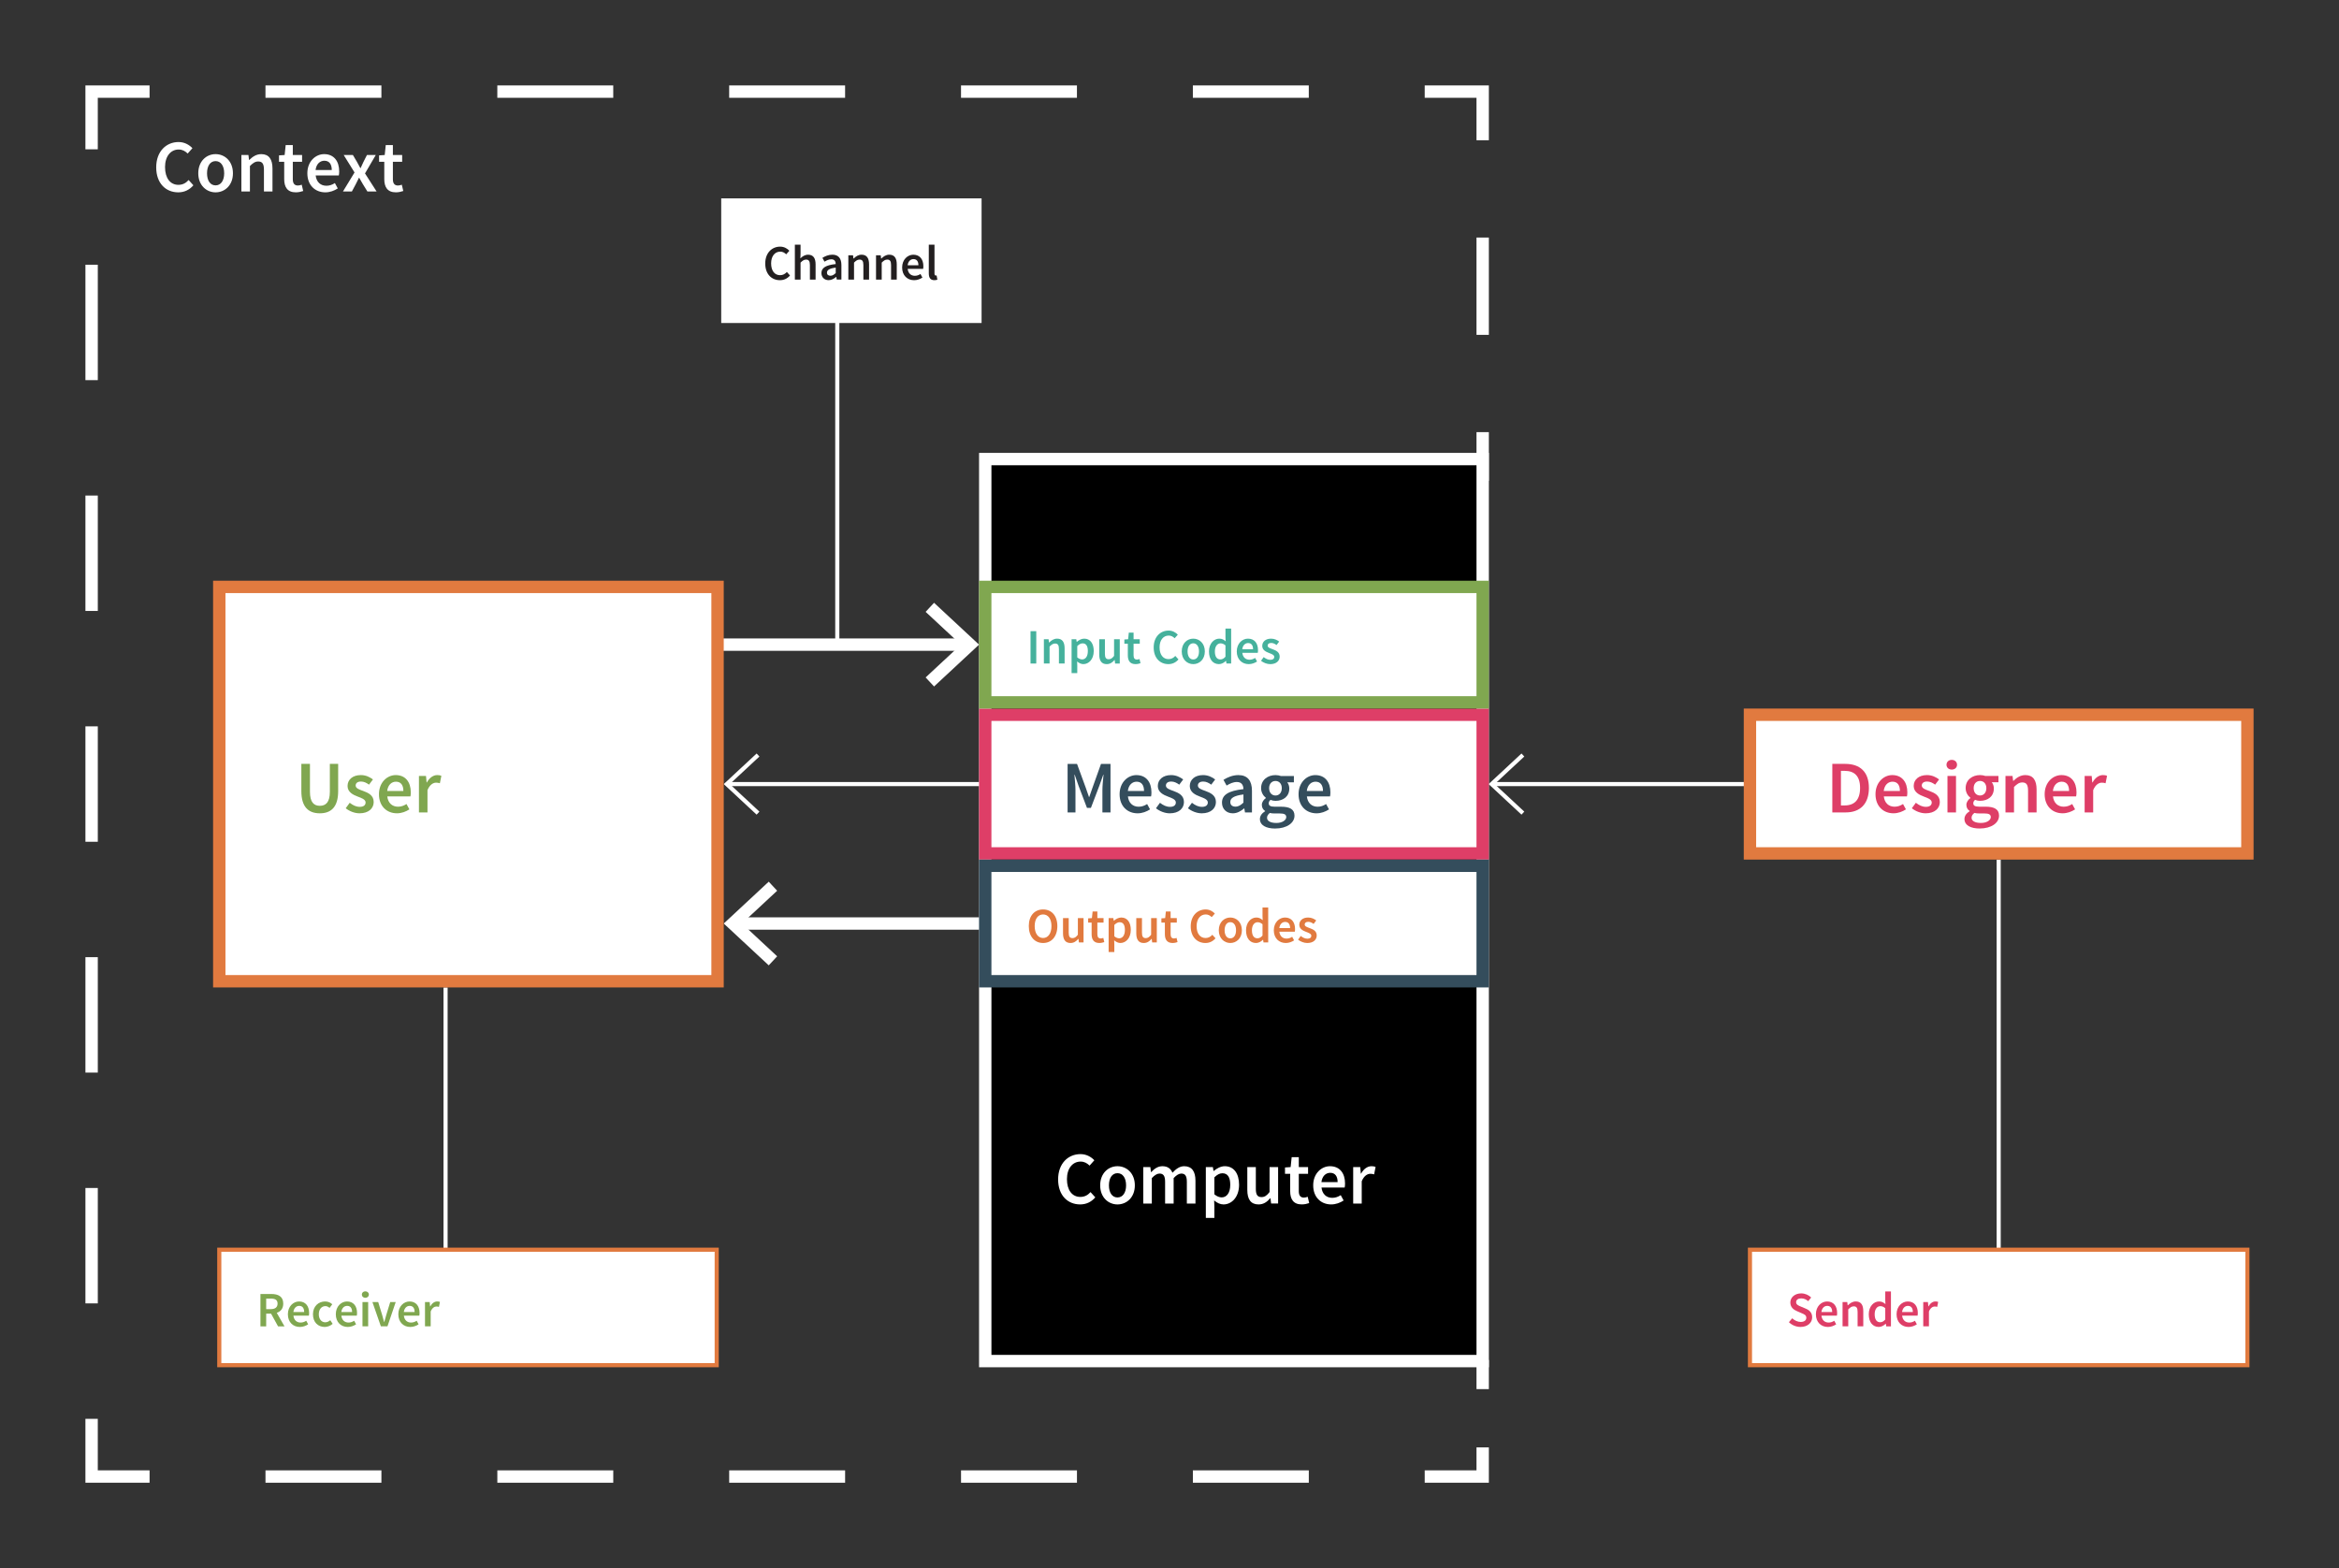 <?xml version="1.0" encoding="utf-8"?>
<!-- Generator: Adobe Illustrator 19.0.0, SVG Export Plug-In . SVG Version: 6.00 Build 0)  -->
<svg version="1.1" id="Layer_1" xmlns="http://www.w3.org/2000/svg" xmlns:xlink="http://www.w3.org/1999/xlink" x="0px" y="0px"
	 viewBox="0 0 255.36 171.21" enable-background="new 0 0 255.36 171.21" xml:space="preserve">
<rect x="0" y="0" width="255.36" height="171.21" fill="#333333" stroke="none"/>
<g id="XMLID_80_">
	
		<line id="XMLID_127_" fill="none" stroke="#FFFFFF" stroke-width="1.35" stroke-dasharray="10.622,10.622" x1="161.871" y1="36.558" x2="161.871" y2="20.625"/>
	
		<line id="XMLID_126_" fill="none" stroke="#FFFFFF" stroke-width="1.35" stroke-dasharray="12.656,12.656" x1="142.887" y1="10.002" x2="22.657" y2="10.002"/>
	
		<line id="XMLID_125_" fill="none" stroke="#FFFFFF" stroke-width="1.35" stroke-dasharray="12.6,12.6" x1="10.002" y1="28.903" x2="10.002" y2="148.607"/>
	
		<line id="XMLID_124_" fill="none" stroke="#FFFFFF" stroke-width="1.35" stroke-dasharray="12.656,12.656" x1="28.985" y1="161.208" x2="149.215" y2="161.208"/>
	<path id="XMLID_117_" fill="none" stroke="#FFFFFF" stroke-width="1.35" d="M161.871,151.663v-3.182 M155.543,161.207h6.328v-3.181
		 M10.001,154.907v6.3h6.328 M16.329,10.002h-6.328v6.3 M161.871,15.313v-5.311h-6.328 M161.871,52.491V47.18"/>
	<line id="XMLID_116_" fill="none" stroke="#FFFFFF" stroke-width="1.35" x1="107.485" y1="100.829" x2="80.005" y2="100.829"/>
	<polyline id="XMLID_115_" fill="none" stroke="#FFFFFF" stroke-width="1.35" points="84.386,96.755 80.005,100.829 84.386,104.902 
			"/>
	<line id="XMLID_114_" fill="none" stroke="#FFFFFF" stroke-width="0.45" x1="190.99" y1="85.605" x2="162.849" y2="85.605"/>
	<polyline id="XMLID_113_" fill="none" stroke="#FFFFFF" stroke-width="0.45" points="166.262,82.431 162.849,85.605 
		166.262,88.778 	"/>
	<line id="XMLID_112_" fill="none" stroke="#FFFFFF" stroke-width="0.45" x1="218.205" y1="136.669" x2="218.205" y2="93.851"/>
	<line id="XMLID_111_" fill="none" stroke="#FFFFFF" stroke-width="0.45" x1="48.645" y1="136.669" x2="48.645" y2="107.808"/>
	<line id="XMLID_110_" fill="none" stroke="#FFFFFF" stroke-width="0.45" x1="91.411" y1="70.381" x2="91.411" y2="34.541"/>
	<line id="XMLID_109_" fill="none" stroke="#FFFFFF" stroke-width="0.45" x1="107.485" y1="85.605" x2="79.344" y2="85.605"/>
	<polyline id="XMLID_108_" fill="none" stroke="#FFFFFF" stroke-width="0.45" points="82.757,82.431 79.344,85.605 82.757,88.778 	
		"/>
	<line id="XMLID_107_" fill="none" stroke="#FFFFFF" stroke-width="1.35" x1="78.416" y1="70.381" x2="105.896" y2="70.381"/>
	<polyline id="XMLID_106_" fill="none" stroke="#FFFFFF" stroke-width="1.35" points="101.515,74.455 105.896,70.381 
		101.515,66.308 	"/>
	
		<rect id="XMLID_104_" x="191.051" y="78.035" fill="#FFFFFF" stroke="#E17A3F" stroke-width="1.35" width="54.308" height="15.14"/>
	<rect id="XMLID_103_" x="23.939" y="64.078" fill="#FFFFFF" width="54.4" height="43.054"/>
	<g id="XMLID_344_">
		<path id="XMLID_345_" fill="#80A750" d="M32.899,83.4h0.94v3.046c0,1.15,0.438,1.531,1.078,1.531c0.648,0,1.094-0.381,1.094-1.531
			V83.4h0.908v2.974c0,1.742-0.778,2.422-2.001,2.422c-1.231,0-2.018-0.681-2.018-2.422V83.4z"/>
		<path id="XMLID_347_" fill="#80A750" d="M38.18,87.646c0.356,0.275,0.697,0.445,1.102,0.445c0.43,0,0.632-0.202,0.632-0.478
			c0-0.332-0.429-0.478-0.851-0.64c-0.527-0.195-1.118-0.495-1.118-1.159c0-0.697,0.559-1.191,1.45-1.191
			c0.551,0,0.997,0.227,1.321,0.478l-0.429,0.567c-0.275-0.203-0.559-0.34-0.875-0.34c-0.397,0-0.583,0.187-0.583,0.438
			c0,0.308,0.397,0.438,0.826,0.591c0.543,0.203,1.143,0.462,1.143,1.208c0,0.681-0.543,1.231-1.547,1.231
			c-0.543,0-1.118-0.235-1.507-0.551L38.18,87.646z"/>
		<path id="XMLID_349_" fill="#80A750" d="M43.203,84.623c1.077,0,1.645,0.778,1.645,1.888c0,0.178-0.016,0.34-0.041,0.438H42.28
			c0.081,0.721,0.535,1.126,1.175,1.126c0.34,0,0.632-0.105,0.924-0.292l0.316,0.583c-0.381,0.251-0.859,0.429-1.361,0.429
			c-1.102,0-1.961-0.77-1.961-2.082C41.372,85.418,42.271,84.623,43.203,84.623z M44.038,86.357c0-0.632-0.268-1.013-0.811-1.013
			c-0.47,0-0.875,0.349-0.956,1.013H44.038z"/>
		<path id="XMLID_352_" fill="#80A750" d="M45.738,84.72h0.77l0.065,0.705h0.032c0.284-0.519,0.705-0.802,1.126-0.802
			c0.203,0,0.333,0.024,0.454,0.081l-0.162,0.811c-0.138-0.041-0.243-0.065-0.413-0.065c-0.316,0-0.697,0.219-0.94,0.818v2.431
			h-0.932V84.72z"/>
	</g>
	<rect id="XMLID_101_" x="23.939" y="64.078" fill="none" stroke="#E17A3F" stroke-width="1.35" width="54.4" height="43.054"/>
	<g id="XMLID_327_">
		<path id="XMLID_328_" fill="#FFFFFF" d="M19.501,15.507c0.648,0,1.175,0.316,1.507,0.672l-0.519,0.583
			c-0.276-0.268-0.576-0.438-0.98-0.438c-0.867,0-1.491,0.729-1.491,1.92c0,1.208,0.575,1.937,1.458,1.937
			c0.47,0,0.818-0.194,1.118-0.526l0.519,0.575c-0.429,0.494-0.98,0.77-1.653,0.77c-1.345,0-2.406-0.972-2.406-2.73
			C17.055,16.536,18.14,15.507,19.501,15.507z"/>
		<path id="XMLID_330_" fill="#FFFFFF" d="M23.535,16.828c0.997,0,1.896,0.762,1.896,2.091c0,1.32-0.899,2.082-1.896,2.082
			c-0.989,0-1.888-0.762-1.888-2.082C21.647,17.589,22.546,16.828,23.535,16.828z M23.535,20.239c0.583,0,0.94-0.526,0.94-1.32
			c0-0.802-0.357-1.329-0.94-1.329c-0.583,0-0.932,0.527-0.932,1.329C22.603,19.712,22.951,20.239,23.535,20.239z"/>
		<path id="XMLID_333_" fill="#FFFFFF" d="M26.353,16.925h0.77l0.064,0.535h0.033c0.356-0.349,0.762-0.632,1.304-0.632
			c0.851,0,1.224,0.576,1.224,1.58v2.496h-0.932v-2.374c0-0.656-0.187-0.899-0.624-0.899c-0.348,0-0.575,0.17-0.907,0.494v2.779
			h-0.932V16.925z"/>
		<path id="XMLID_335_" fill="#FFFFFF" d="M31.027,17.662H30.46v-0.697l0.616-0.041l0.113-1.085h0.778v1.085h1.013v0.737h-1.013
			v1.896c0,0.47,0.178,0.697,0.559,0.697c0.138,0,0.3-0.04,0.414-0.089l0.162,0.688c-0.219,0.073-0.494,0.146-0.81,0.146
			c-0.924,0-1.264-0.583-1.264-1.442V17.662z"/>
		<path id="XMLID_337_" fill="#FFFFFF" d="M35.386,16.828c1.078,0,1.645,0.778,1.645,1.888c0,0.178-0.016,0.34-0.041,0.438h-2.528
			c0.081,0.721,0.535,1.126,1.175,1.126c0.34,0,0.632-0.105,0.924-0.292l0.316,0.583c-0.381,0.251-0.859,0.429-1.361,0.429
			c-1.102,0-1.961-0.77-1.961-2.082C33.554,17.622,34.453,16.828,35.386,16.828z M36.22,18.562c0-0.632-0.268-1.013-0.811-1.013
			c-0.47,0-0.875,0.349-0.956,1.013H36.22z"/>
		<path id="XMLID_340_" fill="#FFFFFF" d="M38.706,18.829l-1.183-1.904h1.005l0.446,0.754c0.113,0.219,0.243,0.454,0.364,0.672
			h0.033c0.097-0.219,0.21-0.454,0.308-0.672l0.381-0.754h0.964l-1.175,2.01l1.264,1.969h-1.004l-0.486-0.786
			c-0.129-0.235-0.268-0.478-0.405-0.705h-0.032c-0.113,0.227-0.235,0.462-0.349,0.705l-0.421,0.786h-0.973L38.706,18.829z"/>
		<path id="XMLID_342_" fill="#FFFFFF" d="M41.953,17.662h-0.567v-0.697l0.616-0.041l0.113-1.085h0.778v1.085h1.013v0.737h-1.013
			v1.896c0,0.47,0.178,0.697,0.559,0.697c0.138,0,0.3-0.04,0.414-0.089l0.162,0.688c-0.219,0.073-0.494,0.146-0.81,0.146
			c-0.924,0-1.264-0.583-1.264-1.442V17.662z"/>
	</g>
	<rect id="XMLID_97_" x="107.563" y="64.078" fill="#FFFFFF" width="54.308" height="12.607"/>
	<rect id="XMLID_94_" x="191.051" y="136.443" fill="#FFFFFF" width="54.308" height="12.607"/>
	<g id="XMLID_266_">
		<path id="XMLID_267_" fill="#DE3E67" d="M195.664,143.929c0.254,0.238,0.595,0.399,0.924,0.399c0.395,0,0.616-0.178,0.616-0.454
			c0-0.292-0.228-0.383-0.552-0.519l-0.48-0.21c-0.351-0.146-0.713-0.421-0.713-0.94c0-0.562,0.497-0.994,1.183-0.994
			c0.416,0,0.816,0.173,1.092,0.449l-0.324,0.399c-0.222-0.189-0.465-0.302-0.768-0.302c-0.335,0-0.551,0.156-0.551,0.416
			c0,0.275,0.271,0.378,0.562,0.497l0.476,0.2c0.422,0.178,0.713,0.443,0.713,0.956c0,0.572-0.475,1.048-1.269,1.048
			c-0.476,0-0.935-0.189-1.27-0.519L195.664,143.929z"/>
		<path id="XMLID_269_" fill="#DE3E67" d="M199.472,142.093c0.718,0,1.097,0.519,1.097,1.258c0,0.119-0.011,0.227-0.027,0.292
			h-1.686c0.055,0.481,0.356,0.751,0.783,0.751c0.228,0,0.422-0.07,0.616-0.194l0.211,0.389c-0.254,0.167-0.573,0.287-0.908,0.287
			c-0.734,0-1.307-0.513-1.307-1.388C198.251,142.622,198.851,142.093,199.472,142.093z M200.029,143.249
			c0-0.421-0.179-0.675-0.541-0.675c-0.312,0-0.583,0.232-0.637,0.675H200.029z"/>
		<path id="XMLID_272_" fill="#DE3E67" d="M201.161,142.157h0.513l0.043,0.356h0.022c0.237-0.232,0.508-0.421,0.869-0.421
			c0.567,0,0.815,0.383,0.815,1.053v1.664h-0.621v-1.583c0-0.438-0.124-0.6-0.416-0.6c-0.231,0-0.383,0.113-0.604,0.33v1.853h-0.621
			V142.157z"/>
		<path id="XMLID_274_" fill="#DE3E67" d="M205.147,142.093c0.303,0,0.492,0.113,0.697,0.292l-0.021-0.427v-0.961h0.621v3.813
			h-0.514l-0.043-0.286h-0.021c-0.194,0.194-0.465,0.351-0.751,0.351c-0.664,0-1.091-0.513-1.091-1.388
			C204.024,142.622,204.569,142.093,205.147,142.093z M205.266,144.361c0.205,0,0.378-0.092,0.557-0.297v-1.237
			c-0.184-0.162-0.362-0.222-0.54-0.222c-0.341,0-0.616,0.319-0.616,0.875C204.666,144.053,204.882,144.361,205.266,144.361z"/>
		<path id="XMLID_277_" fill="#DE3E67" d="M208.28,142.093c0.719,0,1.097,0.519,1.097,1.258c0,0.119-0.011,0.227-0.027,0.292h-1.686
			c0.055,0.481,0.356,0.751,0.783,0.751c0.228,0,0.422-0.07,0.616-0.194l0.211,0.389c-0.254,0.167-0.573,0.287-0.908,0.287
			c-0.734,0-1.307-0.513-1.307-1.388C207.059,142.622,207.659,142.093,208.28,142.093z M208.836,143.249
			c0-0.421-0.179-0.675-0.541-0.675c-0.312,0-0.583,0.232-0.637,0.675H208.836z"/>
		<path id="XMLID_280_" fill="#DE3E67" d="M209.969,142.157h0.513l0.044,0.47h0.021c0.188-0.346,0.47-0.535,0.75-0.535
			c0.136,0,0.222,0.016,0.303,0.054l-0.107,0.54c-0.092-0.027-0.162-0.043-0.275-0.043c-0.211,0-0.465,0.146-0.627,0.545v1.621
			h-0.621V142.157z"/>
	</g>
	<rect id="XMLID_92_" x="191.051" y="136.443" fill="none" stroke="#E17A3F" stroke-width="0.45" width="54.308" height="12.607"/>
	<rect id="XMLID_91_" x="23.939" y="136.443" fill="#FFFFFF" width="54.308" height="12.607"/>
	<g id="XMLID_244_">
		<path id="XMLID_245_" fill="#80A750" d="M30.356,144.81l-0.761-1.383H29.06v1.383h-0.626v-3.533h1.188
			c0.734,0,1.302,0.259,1.302,1.048c0,0.541-0.281,0.864-0.708,1.01l0.843,1.475H30.356z M29.06,142.93h0.497
			c0.486,0,0.746-0.205,0.746-0.605c0-0.405-0.259-0.545-0.746-0.545H29.06V142.93z"/>
		<path id="XMLID_248_" fill="#80A750" d="M32.651,142.093c0.718,0,1.096,0.519,1.096,1.258c0,0.119-0.011,0.227-0.027,0.292h-1.685
			c0.054,0.481,0.356,0.751,0.783,0.751c0.227,0,0.421-0.07,0.616-0.194l0.21,0.389c-0.254,0.167-0.572,0.287-0.907,0.287
			c-0.735,0-1.307-0.513-1.307-1.388C31.43,142.622,32.03,142.093,32.651,142.093z M33.207,143.249c0-0.421-0.178-0.675-0.54-0.675
			c-0.313,0-0.583,0.232-0.638,0.675H33.207z"/>
		<path id="XMLID_251_" fill="#80A750" d="M35.497,142.093c0.34,0,0.6,0.135,0.778,0.308l-0.297,0.395
			c-0.141-0.125-0.281-0.195-0.449-0.195c-0.427,0-0.724,0.351-0.724,0.886c0,0.529,0.292,0.88,0.708,0.88
			c0.216,0,0.4-0.108,0.545-0.227l0.259,0.395c-0.248,0.221-0.567,0.34-0.87,0.34c-0.724,0-1.28-0.508-1.28-1.388
			C34.168,142.6,34.789,142.093,35.497,142.093z"/>
		<path id="XMLID_253_" fill="#80A750" d="M37.884,142.093c0.718,0,1.096,0.519,1.096,1.258c0,0.119-0.011,0.227-0.027,0.292h-1.685
			c0.054,0.481,0.356,0.751,0.783,0.751c0.227,0,0.421-0.07,0.616-0.194l0.21,0.389c-0.254,0.167-0.572,0.287-0.907,0.287
			c-0.735,0-1.307-0.513-1.307-1.388C36.663,142.622,37.262,142.093,37.884,142.093z M38.44,143.249c0-0.421-0.178-0.675-0.54-0.675
			c-0.313,0-0.583,0.232-0.638,0.675H38.44z"/>
		<path id="XMLID_256_" fill="#80A750" d="M39.503,141.342c0-0.211,0.162-0.356,0.383-0.356c0.222,0,0.384,0.146,0.384,0.356
			c0,0.205-0.162,0.351-0.384,0.351C39.665,141.693,39.503,141.547,39.503,141.342z M39.574,142.157h0.621v2.652h-0.621V142.157z"/>
		<path id="XMLID_259_" fill="#80A750" d="M40.659,142.157h0.632l0.421,1.377c0.07,0.259,0.151,0.529,0.222,0.799h0.021
			c0.076-0.27,0.151-0.54,0.227-0.799l0.421-1.377h0.6l-0.902,2.652h-0.719L40.659,142.157z"/>
		<path id="XMLID_261_" fill="#80A750" d="M44.709,142.093c0.718,0,1.096,0.519,1.096,1.258c0,0.119-0.011,0.227-0.027,0.292h-1.685
			c0.054,0.481,0.356,0.751,0.783,0.751c0.227,0,0.421-0.07,0.616-0.194l0.21,0.389c-0.254,0.167-0.572,0.287-0.907,0.287
			c-0.735,0-1.307-0.513-1.307-1.388C43.489,142.622,44.088,142.093,44.709,142.093z M45.265,143.249
			c0-0.421-0.178-0.675-0.54-0.675c-0.313,0-0.583,0.232-0.637,0.675H45.265z"/>
		<path id="XMLID_264_" fill="#80A750" d="M46.399,142.157h0.513l0.043,0.47h0.021c0.189-0.346,0.47-0.535,0.751-0.535
			c0.135,0,0.222,0.016,0.302,0.054l-0.108,0.54c-0.092-0.027-0.162-0.043-0.275-0.043c-0.21,0-0.464,0.146-0.626,0.545v1.621
			h-0.621V142.157z"/>
	</g>
	<rect id="XMLID_89_" x="23.939" y="136.443" fill="none" stroke="#E17A3F" stroke-width="0.45" width="54.308" height="12.607"/>
	
		<rect id="XMLID_88_" x="79.239" y="22.159" fill="#FFFFFF" stroke="#FFFFFF" stroke-miterlimit="10" width="27.425" height="12.607"/>
	<g id="XMLID_227_">
		<path id="XMLID_228_" fill="#231F20" d="M85.176,26.928c0.432,0,0.783,0.211,1.004,0.449l-0.346,0.389
			c-0.184-0.178-0.383-0.292-0.653-0.292c-0.578,0-0.994,0.486-0.994,1.28c0,0.805,0.384,1.291,0.973,1.291
			c0.313,0,0.545-0.129,0.745-0.351l0.346,0.384c-0.286,0.33-0.653,0.513-1.102,0.513c-0.897,0-1.604-0.648-1.604-1.82
			C83.544,27.614,84.268,26.928,85.176,26.928z"/>
		<path id="XMLID_230_" fill="#231F20" d="M86.779,26.712H87.4v0.983l-0.022,0.513c0.222-0.21,0.486-0.399,0.848-0.399
			c0.567,0,0.816,0.383,0.816,1.053v1.664h-0.621v-1.583c0-0.438-0.125-0.6-0.416-0.6c-0.232,0-0.384,0.113-0.605,0.33v1.853h-0.621
			V26.712z"/>
		<path id="XMLID_232_" fill="#231F20" d="M91.24,28.829c-0.005-0.281-0.124-0.519-0.48-0.519c-0.265,0-0.513,0.119-0.746,0.259
			l-0.227-0.416c0.292-0.184,0.665-0.346,1.086-0.346c0.665,0,0.988,0.405,0.988,1.145v1.572h-0.507l-0.049-0.292h-0.016
			c-0.238,0.2-0.508,0.356-0.821,0.356c-0.464,0-0.789-0.313-0.789-0.778C89.679,29.245,90.154,28.948,91.24,28.829z M90.662,30.104
			c0.216,0,0.383-0.108,0.578-0.292v-0.594c-0.718,0.092-0.956,0.281-0.956,0.545C90.284,30.001,90.44,30.104,90.662,30.104z"/>
		<path id="XMLID_235_" fill="#231F20" d="M92.617,27.873h0.513l0.043,0.356h0.021c0.238-0.232,0.508-0.421,0.87-0.421
			c0.567,0,0.816,0.383,0.816,1.053v1.664h-0.621v-1.583c0-0.438-0.125-0.6-0.416-0.6c-0.232,0-0.384,0.113-0.605,0.33v1.853h-0.621
			V27.873z"/>
		<path id="XMLID_237_" fill="#231F20" d="M95.64,27.873h0.513l0.043,0.356h0.021c0.238-0.232,0.508-0.421,0.87-0.421
			c0.567,0,0.816,0.383,0.816,1.053v1.664h-0.621v-1.583c0-0.438-0.125-0.6-0.416-0.6c-0.232,0-0.384,0.113-0.605,0.33v1.853H95.64
			V27.873z"/>
		<path id="XMLID_239_" fill="#231F20" d="M99.712,27.809c0.718,0,1.096,0.519,1.096,1.258c0,0.119-0.011,0.227-0.027,0.292h-1.685
			c0.054,0.481,0.356,0.751,0.783,0.751c0.227,0,0.421-0.07,0.616-0.194l0.21,0.389c-0.254,0.167-0.572,0.287-0.907,0.287
			c-0.735,0-1.307-0.513-1.307-1.388C98.492,28.338,99.091,27.809,99.712,27.809z M100.268,28.964c0-0.421-0.178-0.675-0.54-0.675
			c-0.313,0-0.583,0.232-0.637,0.675H100.268z"/>
		<path id="XMLID_242_" fill="#231F20" d="M101.402,26.712h0.621v3.165c0,0.151,0.07,0.206,0.135,0.206c0.027,0,0.049,0,0.097-0.011
			l0.081,0.464c-0.075,0.032-0.184,0.054-0.329,0.054c-0.443,0-0.605-0.287-0.605-0.746V26.712z"/>
	</g>
	<rect id="XMLID_86_" x="79.239" y="22.159" fill="none" stroke="#FFFFFF" stroke-width="0.45" width="27.425" height="12.607"/>
	<rect id="XMLID_85_" x="107.563" y="94.525" fill="#FFFFFF" width="54.308" height="12.607"/>
	<rect id="XMLID_82_" x="107.564" y="50.121" stroke="#FFFFFF" stroke-width="1.35" width="54.308" height="98.48"/>
	<g id="XMLID_179_">
		<path id="XMLID_180_" fill="#FFFFFF" d="M117.967,126.005c0.648,0,1.175,0.316,1.507,0.672l-0.519,0.583
			c-0.276-0.268-0.575-0.438-0.98-0.438c-0.867,0-1.491,0.729-1.491,1.92c0,1.208,0.575,1.937,1.458,1.937
			c0.47,0,0.818-0.194,1.118-0.526l0.519,0.575c-0.429,0.494-0.98,0.77-1.653,0.77c-1.345,0-2.406-0.972-2.406-2.73
			C115.52,127.034,116.605,126.005,117.967,126.005z"/>
		<path id="XMLID_182_" fill="#FFFFFF" d="M122,127.326c0.997,0,1.896,0.762,1.896,2.091c0,1.32-0.899,2.082-1.896,2.082
			c-0.989,0-1.888-0.762-1.888-2.082C120.112,128.087,121.012,127.326,122,127.326z M122,130.737c0.583,0,0.94-0.526,0.94-1.32
			c0-0.802-0.357-1.329-0.94-1.329c-0.583,0-0.932,0.527-0.932,1.329C121.068,130.21,121.417,130.737,122,130.737z"/>
		<path id="XMLID_185_" fill="#FFFFFF" d="M124.819,127.423h0.77l0.065,0.543h0.032c0.332-0.356,0.721-0.64,1.215-0.64
			c0.583,0,0.916,0.268,1.102,0.713c0.381-0.405,0.778-0.713,1.28-0.713c0.842,0,1.231,0.576,1.231,1.58v2.496h-0.94v-2.374
			c0-0.656-0.194-0.899-0.608-0.899c-0.251,0-0.526,0.162-0.834,0.494v2.779h-0.932v-2.374c0-0.656-0.194-0.899-0.616-0.899
			c-0.243,0-0.527,0.162-0.834,0.494v2.779h-0.932V127.423z"/>
		<path id="XMLID_187_" fill="#FFFFFF" d="M132.579,131.726v1.248h-0.932v-5.55h0.77l0.065,0.421h0.032
			c0.332-0.283,0.762-0.519,1.199-0.519c0.988,0,1.563,0.794,1.563,2.026c0,1.361-0.818,2.147-1.701,2.147
			c-0.349,0-0.697-0.162-1.021-0.438L132.579,131.726z M133.381,130.729c0.526,0,0.932-0.47,0.932-1.37
			c0-0.794-0.26-1.264-0.859-1.264c-0.291,0-0.567,0.146-0.875,0.445v1.855C132.87,130.64,133.146,130.729,133.381,130.729z"/>
		<path id="XMLID_190_" fill="#FFFFFF" d="M136.174,127.423h0.932v2.374c0,0.657,0.187,0.899,0.616,0.899
			c0.349,0,0.583-0.162,0.883-0.551v-2.723h0.932v3.979h-0.762l-0.072-0.583h-0.024c-0.349,0.414-0.737,0.681-1.28,0.681
			c-0.851,0-1.224-0.575-1.224-1.58V127.423z"/>
		<path id="XMLID_192_" fill="#FFFFFF" d="M140.857,128.16h-0.567v-0.697l0.615-0.041l0.114-1.085h0.777v1.085h1.013v0.737h-1.013
			v1.896c0,0.47,0.179,0.697,0.56,0.697c0.138,0,0.3-0.04,0.413-0.089l0.162,0.688c-0.219,0.073-0.494,0.146-0.811,0.146
			c-0.924,0-1.264-0.583-1.264-1.442V128.16z"/>
		<path id="XMLID_194_" fill="#FFFFFF" d="M145.199,127.326c1.078,0,1.646,0.778,1.646,1.888c0,0.178-0.017,0.34-0.041,0.438h-2.528
			c0.081,0.721,0.535,1.126,1.175,1.126c0.341,0,0.633-0.105,0.924-0.292l0.316,0.583c-0.381,0.251-0.859,0.429-1.361,0.429
			c-1.102,0-1.961-0.77-1.961-2.082C143.367,128.12,144.267,127.326,145.199,127.326z M146.034,129.06
			c0-0.632-0.268-1.013-0.811-1.013c-0.47,0-0.875,0.349-0.956,1.013H146.034z"/>
		<path id="XMLID_197_" fill="#FFFFFF" d="M147.734,127.423h0.77l0.064,0.705h0.032c0.284-0.519,0.705-0.802,1.127-0.802
			c0.202,0,0.332,0.024,0.453,0.081l-0.162,0.811c-0.138-0.041-0.243-0.065-0.413-0.065c-0.315,0-0.696,0.219-0.939,0.818v2.431
			h-0.932V127.423z"/>
	</g>
	<rect id="XMLID_98_" x="107.563" y="78.035" fill="#FFFFFF" stroke="#DE3E67" stroke-width="1.35" width="54.308" height="15.14"/>
	
		<rect id="XMLID_95_" x="107.563" y="64.078" fill="#FFFFFF" stroke="#80A750" stroke-width="1.35" width="54.308" height="12.607"/>
	
		<rect id="XMLID_83_" x="107.563" y="94.525" fill="#FFFFFF" stroke="#344D5C" stroke-width="1.35" width="54.308" height="12.607"/>
	<g id="XMLID_354_">
		<path id="XMLID_355_" fill="#DE3E67" d="M200.043,83.4h1.41c1.62,0,2.585,0.875,2.585,2.625c0,1.758-0.965,2.674-2.536,2.674
			h-1.459V83.4z M201.389,87.937c1.069,0,1.685-0.607,1.685-1.912c0-1.296-0.615-1.864-1.685-1.864h-0.405v3.776H201.389z"/>
		<path id="XMLID_358_" fill="#DE3E67" d="M206.588,84.623c1.078,0,1.646,0.778,1.646,1.888c0,0.178-0.017,0.34-0.041,0.438h-2.528
			c0.081,0.721,0.535,1.126,1.175,1.126c0.341,0,0.633-0.105,0.924-0.292l0.316,0.583c-0.381,0.251-0.859,0.429-1.361,0.429
			c-1.102,0-1.961-0.77-1.961-2.082C204.757,85.418,205.657,84.623,206.588,84.623z M207.423,86.357
			c0-0.632-0.268-1.013-0.811-1.013c-0.47,0-0.875,0.349-0.956,1.013H207.423z"/>
		<path id="XMLID_361_" fill="#DE3E67" d="M209.163,87.646c0.356,0.275,0.697,0.445,1.103,0.445c0.429,0,0.632-0.202,0.632-0.478
			c0-0.332-0.43-0.478-0.851-0.64c-0.527-0.195-1.118-0.495-1.118-1.159c0-0.697,0.559-1.191,1.45-1.191
			c0.551,0,0.996,0.227,1.32,0.478l-0.43,0.567c-0.275-0.203-0.559-0.34-0.875-0.34c-0.396,0-0.583,0.187-0.583,0.438
			c0,0.308,0.396,0.438,0.826,0.591c0.543,0.203,1.143,0.462,1.143,1.208c0,0.681-0.543,1.231-1.548,1.231
			c-0.543,0-1.118-0.235-1.507-0.551L209.163,87.646z"/>
		<path id="XMLID_363_" fill="#DE3E67" d="M212.509,83.497c0-0.316,0.243-0.535,0.575-0.535s0.575,0.219,0.575,0.535
			c0,0.308-0.243,0.526-0.575,0.526S212.509,83.805,212.509,83.497z M212.615,84.72h0.932v3.979h-0.932V84.72z"/>
		<path id="XMLID_366_" fill="#DE3E67" d="M215.036,88.569v-0.033c-0.203-0.129-0.356-0.34-0.356-0.665
			c0-0.308,0.21-0.575,0.438-0.737v-0.032c-0.268-0.203-0.519-0.583-0.519-1.053c0-0.916,0.737-1.426,1.571-1.426
			c0.219,0,0.422,0.041,0.584,0.097h1.426v0.689h-0.729c0.13,0.154,0.227,0.397,0.227,0.672c0,0.883-0.664,1.353-1.507,1.353
			c-0.17,0-0.364-0.032-0.543-0.105c-0.121,0.105-0.194,0.203-0.194,0.381c0,0.227,0.162,0.364,0.648,0.364h0.705
			c0.956,0,1.458,0.292,1.458,0.98c0,0.786-0.826,1.402-2.123,1.402c-0.947,0-1.652-0.34-1.652-1.037
			C214.469,89.088,214.671,88.796,215.036,88.569z M216.268,89.849c0.64,0,1.077-0.3,1.077-0.64c0-0.308-0.251-0.397-0.705-0.397
			h-0.542c-0.219,0-0.39-0.016-0.543-0.057c-0.211,0.162-0.309,0.34-0.309,0.527C215.246,89.639,215.636,89.849,216.268,89.849z
			 M216.859,86.049c0-0.494-0.3-0.786-0.688-0.786s-0.696,0.284-0.696,0.786c0,0.51,0.308,0.802,0.696,0.802
			C216.551,86.852,216.859,86.56,216.859,86.049z"/>
		<path id="XMLID_370_" fill="#DE3E67" d="M218.949,84.72h0.77l0.064,0.535h0.032c0.357-0.349,0.762-0.632,1.305-0.632
			c0.851,0,1.224,0.575,1.224,1.58v2.496h-0.932v-2.374c0-0.656-0.187-0.899-0.624-0.899c-0.349,0-0.575,0.17-0.907,0.494v2.779
			h-0.932V84.72z"/>
		<path id="XMLID_372_" fill="#DE3E67" d="M225.056,84.623c1.078,0,1.646,0.778,1.646,1.888c0,0.178-0.017,0.34-0.041,0.438h-2.528
			c0.081,0.721,0.535,1.126,1.175,1.126c0.341,0,0.633-0.105,0.924-0.292l0.316,0.583c-0.381,0.251-0.859,0.429-1.361,0.429
			c-1.102,0-1.961-0.77-1.961-2.082C223.225,85.418,224.124,84.623,225.056,84.623z M225.891,86.357
			c0-0.632-0.268-1.013-0.811-1.013c-0.47,0-0.875,0.349-0.956,1.013H225.891z"/>
		<path id="XMLID_375_" fill="#DE3E67" d="M227.591,84.72h0.77l0.064,0.705h0.032c0.284-0.519,0.705-0.802,1.127-0.802
			c0.202,0,0.332,0.024,0.453,0.081l-0.162,0.811c-0.138-0.041-0.243-0.065-0.413-0.065c-0.315,0-0.696,0.219-0.939,0.818v2.431
			h-0.932V84.72z"/>
	</g>
	<g id="XMLID_307_">
		<path id="XMLID_308_" fill="#344D5C" d="M116.555,83.401h1.029l0.956,2.609l0.349,1.004h0.032l0.349-1.004l0.932-2.609h1.037V88.7
			h-0.883v-2.423c0-0.494,0.073-1.199,0.122-1.685h-0.032l-0.43,1.207l-0.916,2.407h-0.429l-0.916-2.407l-0.421-1.207H117.3
			c0.041,0.486,0.114,1.191,0.114,1.685V88.7h-0.859V83.401z"/>
		<path id="XMLID_310_" fill="#344D5C" d="M124.064,84.625c1.078,0,1.645,0.778,1.645,1.888c0,0.178-0.016,0.34-0.041,0.438h-2.528
			c0.081,0.721,0.535,1.126,1.175,1.126c0.34,0,0.632-0.105,0.924-0.292l0.316,0.583c-0.381,0.251-0.859,0.429-1.361,0.429
			c-1.102,0-1.961-0.77-1.961-2.082C122.233,85.419,123.132,84.625,124.064,84.625z M124.899,86.358
			c0-0.632-0.268-1.013-0.811-1.013c-0.47,0-0.875,0.349-0.956,1.013H124.899z"/>
		<path id="XMLID_313_" fill="#344D5C" d="M126.639,87.647c0.356,0.275,0.697,0.445,1.102,0.445c0.43,0,0.632-0.202,0.632-0.478
			c0-0.332-0.429-0.478-0.851-0.64c-0.527-0.195-1.118-0.495-1.118-1.159c0-0.697,0.559-1.191,1.45-1.191
			c0.551,0,0.997,0.227,1.321,0.478l-0.429,0.567c-0.276-0.203-0.559-0.34-0.875-0.34c-0.397,0-0.583,0.187-0.583,0.438
			c0,0.308,0.397,0.438,0.826,0.591c0.543,0.203,1.143,0.462,1.143,1.208c0,0.681-0.543,1.231-1.547,1.231
			c-0.543,0-1.118-0.235-1.507-0.551L126.639,87.647z"/>
		<path id="XMLID_315_" fill="#344D5C" d="M130.13,87.647c0.356,0.275,0.697,0.445,1.102,0.445c0.43,0,0.632-0.202,0.632-0.478
			c0-0.332-0.429-0.478-0.851-0.64c-0.527-0.195-1.118-0.495-1.118-1.159c0-0.697,0.559-1.191,1.45-1.191
			c0.551,0,0.997,0.227,1.321,0.478l-0.429,0.567c-0.276-0.203-0.559-0.34-0.875-0.34c-0.397,0-0.583,0.187-0.583,0.438
			c0,0.308,0.397,0.438,0.826,0.591c0.543,0.203,1.143,0.462,1.143,1.208c0,0.681-0.543,1.231-1.547,1.231
			c-0.543,0-1.118-0.235-1.507-0.551L130.13,87.647z"/>
		<path id="XMLID_317_" fill="#344D5C" d="M135.752,86.156c-0.008-0.421-0.187-0.778-0.721-0.778c-0.397,0-0.77,0.178-1.118,0.389
			l-0.341-0.624c0.438-0.275,0.997-0.519,1.629-0.519c0.997,0,1.482,0.608,1.482,1.718V88.7h-0.762l-0.072-0.438h-0.024
			c-0.356,0.3-0.762,0.535-1.231,0.535c-0.697,0-1.184-0.47-1.184-1.167C133.41,86.78,134.124,86.334,135.752,86.156z
			 M134.885,88.068c0.324,0,0.576-0.162,0.867-0.438v-0.892c-1.077,0.138-1.434,0.421-1.434,0.818
			C134.319,87.914,134.553,88.068,134.885,88.068z"/>
		<path id="XMLID_320_" fill="#344D5C" d="M138.117,88.57v-0.032c-0.203-0.129-0.356-0.34-0.356-0.665
			c0-0.308,0.21-0.575,0.438-0.737v-0.032c-0.268-0.203-0.519-0.583-0.519-1.053c0-0.916,0.737-1.426,1.571-1.426
			c0.219,0,0.422,0.041,0.584,0.097h1.426v0.689h-0.729c0.13,0.154,0.227,0.397,0.227,0.672c0,0.883-0.664,1.353-1.507,1.353
			c-0.17,0-0.364-0.032-0.543-0.105c-0.121,0.105-0.194,0.202-0.194,0.381c0,0.227,0.162,0.364,0.648,0.364h0.705
			c0.956,0,1.458,0.292,1.458,0.98c0,0.786-0.826,1.402-2.123,1.402c-0.947,0-1.652-0.34-1.652-1.037
			C137.55,89.089,137.752,88.797,138.117,88.57z M139.349,89.851c0.64,0,1.077-0.3,1.077-0.64c0-0.308-0.251-0.397-0.705-0.397
			h-0.542c-0.219,0-0.39-0.016-0.543-0.057c-0.211,0.162-0.309,0.34-0.309,0.527C138.327,89.64,138.717,89.851,139.349,89.851z
			 M139.94,86.051c0-0.494-0.3-0.786-0.688-0.786s-0.696,0.284-0.696,0.786c0,0.51,0.308,0.802,0.696,0.802
			C139.632,86.853,139.94,86.561,139.94,86.051z"/>
		<path id="XMLID_324_" fill="#344D5C" d="M143.601,84.625c1.078,0,1.646,0.778,1.646,1.888c0,0.178-0.017,0.34-0.041,0.438h-2.528
			c0.081,0.721,0.535,1.126,1.175,1.126c0.341,0,0.633-0.105,0.924-0.292l0.316,0.583c-0.381,0.251-0.859,0.429-1.361,0.429
			c-1.102,0-1.961-0.77-1.961-2.082C141.77,85.419,142.669,84.625,143.601,84.625z M144.436,86.358c0-0.632-0.268-1.013-0.811-1.013
			c-0.47,0-0.875,0.349-0.956,1.013H144.436z"/>
	</g>
	<g id="XMLID_282_">
		<path id="XMLID_283_" fill="#45B19C" d="M112.508,68.911h0.626v3.533h-0.626V68.911z"/>
		<path id="XMLID_285_" fill="#45B19C" d="M113.966,69.792h0.513l0.043,0.356h0.021c0.238-0.232,0.508-0.421,0.87-0.421
			c0.567,0,0.816,0.383,0.816,1.053v1.664h-0.621v-1.583c0-0.438-0.125-0.6-0.416-0.6c-0.232,0-0.384,0.113-0.605,0.33v1.853h-0.621
			V69.792z"/>
		<path id="XMLID_287_" fill="#45B19C" d="M117.611,72.66v0.832h-0.621v-3.7h0.513l0.043,0.281h0.021
			c0.222-0.189,0.508-0.346,0.799-0.346c0.659,0,1.043,0.529,1.043,1.35c0,0.908-0.546,1.432-1.135,1.432
			c-0.232,0-0.464-0.108-0.68-0.292L117.611,72.66z M118.145,71.996c0.351,0,0.621-0.313,0.621-0.913
			c0-0.529-0.173-0.842-0.573-0.842c-0.194,0-0.378,0.097-0.583,0.297v1.237C117.805,71.936,117.989,71.996,118.145,71.996z"/>
		<path id="XMLID_290_" fill="#45B19C" d="M120.008,69.792h0.621v1.583c0,0.438,0.125,0.6,0.411,0.6
			c0.232,0,0.389-0.108,0.589-0.368v-1.815h0.621v2.652h-0.508l-0.048-0.389h-0.016c-0.232,0.276-0.492,0.454-0.854,0.454
			c-0.567,0-0.816-0.384-0.816-1.053V69.792z"/>
		<path id="XMLID_292_" fill="#45B19C" d="M123.13,70.283h-0.378v-0.464l0.411-0.027l0.076-0.724h0.519v0.724h0.675v0.492h-0.675
			v1.264c0,0.313,0.119,0.464,0.373,0.464c0.092,0,0.2-0.027,0.275-0.06l0.108,0.459c-0.146,0.048-0.33,0.097-0.541,0.097
			c-0.616,0-0.842-0.389-0.842-0.961V70.283z"/>
		<path id="XMLID_294_" fill="#45B19C" d="M127.585,68.846c0.432,0,0.783,0.211,1.004,0.449l-0.346,0.389
			c-0.184-0.178-0.383-0.292-0.653-0.292c-0.578,0-0.994,0.486-0.994,1.28c0,0.805,0.384,1.291,0.973,1.291
			c0.313,0,0.545-0.129,0.745-0.351l0.346,0.384c-0.286,0.33-0.653,0.513-1.102,0.513c-0.897,0-1.604-0.648-1.604-1.82
			C125.953,69.532,126.677,68.846,127.585,68.846z"/>
		<path id="XMLID_296_" fill="#45B19C" d="M130.274,69.727c0.665,0,1.264,0.507,1.264,1.394c0,0.88-0.6,1.388-1.264,1.388
			c-0.659,0-1.258-0.508-1.258-1.388C129.015,70.234,129.615,69.727,130.274,69.727z M130.274,72.001
			c0.389,0,0.626-0.351,0.626-0.88c0-0.535-0.237-0.886-0.626-0.886c-0.389,0-0.621,0.352-0.621,0.886
			C129.653,71.65,129.885,72.001,130.274,72.001z"/>
		<path id="XMLID_299_" fill="#45B19C" d="M133.114,69.727c0.303,0,0.492,0.113,0.697,0.292l-0.021-0.427V68.63h0.621v3.813h-0.514
			l-0.043-0.286h-0.021c-0.194,0.194-0.465,0.351-0.751,0.351c-0.664,0-1.091-0.513-1.091-1.388
			C131.991,70.256,132.536,69.727,133.114,69.727z M133.233,71.996c0.205,0,0.378-0.092,0.557-0.297v-1.237
			c-0.184-0.162-0.362-0.221-0.54-0.221c-0.341,0-0.616,0.318-0.616,0.875C132.633,71.688,132.849,71.996,133.233,71.996z"/>
		<path id="XMLID_302_" fill="#45B19C" d="M136.246,69.727c0.719,0,1.097,0.519,1.097,1.258c0,0.119-0.011,0.227-0.027,0.292h-1.686
			c0.055,0.48,0.356,0.75,0.783,0.75c0.228,0,0.422-0.07,0.616-0.194l0.211,0.389c-0.254,0.167-0.573,0.287-0.908,0.287
			c-0.734,0-1.307-0.513-1.307-1.388C135.026,70.256,135.625,69.727,136.246,69.727z M136.803,70.883
			c0-0.421-0.179-0.675-0.541-0.675c-0.312,0-0.583,0.232-0.637,0.675H136.803z"/>
		<path id="XMLID_305_" fill="#45B19C" d="M137.962,71.742c0.238,0.184,0.465,0.297,0.735,0.297c0.286,0,0.421-0.135,0.421-0.318
			c0-0.222-0.286-0.319-0.567-0.427c-0.351-0.13-0.745-0.33-0.745-0.772c0-0.465,0.373-0.794,0.967-0.794
			c0.367,0,0.664,0.151,0.881,0.318l-0.286,0.378c-0.184-0.135-0.373-0.227-0.584-0.227c-0.265,0-0.389,0.124-0.389,0.292
			c0,0.206,0.265,0.292,0.551,0.395c0.362,0.135,0.762,0.308,0.762,0.805c0,0.454-0.362,0.821-1.031,0.821
			c-0.362,0-0.746-0.157-1.005-0.367L137.962,71.742z"/>
	</g>
	<g id="XMLID_199_">
		<path id="XMLID_200_" fill="#E17A3F" d="M112.319,101.108c0-1.14,0.637-1.815,1.561-1.815c0.918,0,1.556,0.675,1.556,1.815
			c0,1.146-0.637,1.848-1.556,1.848C112.956,102.956,112.319,102.254,112.319,101.108z M114.793,101.108
			c0-0.789-0.362-1.269-0.913-1.269c-0.556,0-0.918,0.48-0.918,1.269c0,0.794,0.362,1.302,0.918,1.302
			C114.43,102.41,114.793,101.903,114.793,101.108z"/>
		<path id="XMLID_203_" fill="#E17A3F" d="M116.055,100.239h0.621v1.583c0,0.438,0.125,0.6,0.411,0.6
			c0.232,0,0.389-0.108,0.589-0.368v-1.815h0.621v2.652h-0.508l-0.048-0.389h-0.016c-0.232,0.276-0.492,0.454-0.854,0.454
			c-0.567,0-0.816-0.384-0.816-1.053V100.239z"/>
		<path id="XMLID_205_" fill="#E17A3F" d="M119.177,100.73h-0.378v-0.464l0.411-0.027l0.076-0.724h0.519v0.724h0.675v0.492h-0.675
			v1.264c0,0.313,0.119,0.464,0.373,0.464c0.092,0,0.2-0.027,0.275-0.06l0.108,0.459c-0.146,0.048-0.33,0.097-0.541,0.097
			c-0.616,0-0.842-0.389-0.842-0.961V100.73z"/>
		<path id="XMLID_207_" fill="#E17A3F" d="M121.656,103.107v0.832h-0.621v-3.7h0.513l0.043,0.281h0.021
			c0.222-0.189,0.508-0.346,0.799-0.346c0.659,0,1.043,0.529,1.043,1.35c0,0.908-0.546,1.432-1.135,1.432
			c-0.232,0-0.464-0.108-0.68-0.292L121.656,103.107z M122.19,102.443c0.351,0,0.621-0.313,0.621-0.913
			c0-0.529-0.173-0.842-0.573-0.842c-0.194,0-0.378,0.097-0.583,0.297v1.237C121.85,102.383,122.034,102.443,122.19,102.443z"/>
		<path id="XMLID_210_" fill="#E17A3F" d="M124.053,100.239h0.621v1.583c0,0.438,0.125,0.6,0.411,0.6
			c0.232,0,0.389-0.108,0.589-0.368v-1.815h0.621v2.652h-0.508l-0.048-0.389h-0.016c-0.232,0.276-0.492,0.454-0.854,0.454
			c-0.567,0-0.816-0.384-0.816-1.053V100.239z"/>
		<path id="XMLID_212_" fill="#E17A3F" d="M127.174,100.73h-0.378v-0.464l0.411-0.027l0.076-0.724h0.519v0.724h0.675v0.492h-0.675
			v1.264c0,0.313,0.119,0.464,0.373,0.464c0.092,0,0.2-0.027,0.275-0.06l0.108,0.459c-0.146,0.048-0.33,0.097-0.541,0.097
			c-0.616,0-0.842-0.389-0.842-0.961V100.73z"/>
		<path id="XMLID_214_" fill="#E17A3F" d="M131.629,99.293c0.432,0,0.783,0.211,1.004,0.449l-0.346,0.389
			c-0.184-0.178-0.383-0.292-0.653-0.292c-0.578,0-0.994,0.486-0.994,1.28c0,0.805,0.384,1.291,0.973,1.291
			c0.313,0,0.545-0.129,0.745-0.351l0.346,0.384c-0.286,0.33-0.653,0.513-1.102,0.513c-0.896,0-1.604-0.648-1.604-1.82
			C129.998,99.98,130.721,99.293,131.629,99.293z"/>
		<path id="XMLID_216_" fill="#E17A3F" d="M134.319,100.174c0.664,0,1.264,0.507,1.264,1.394c0,0.88-0.6,1.388-1.264,1.388
			c-0.659,0-1.259-0.508-1.259-1.388C133.06,100.682,133.659,100.174,134.319,100.174z M134.319,102.448
			c0.389,0,0.626-0.351,0.626-0.88c0-0.535-0.237-0.886-0.626-0.886c-0.39,0-0.622,0.352-0.622,0.886
			C133.697,102.097,133.929,102.448,134.319,102.448z"/>
		<path id="XMLID_219_" fill="#E17A3F" d="M137.159,100.174c0.303,0,0.492,0.113,0.697,0.292l-0.021-0.427v-0.961h0.621v3.813
			h-0.514l-0.043-0.286h-0.021c-0.194,0.194-0.465,0.351-0.751,0.351c-0.664,0-1.091-0.513-1.091-1.388
			C136.035,100.704,136.58,100.174,137.159,100.174z M137.278,102.443c0.205,0,0.378-0.092,0.557-0.297v-1.237
			c-0.184-0.162-0.362-0.221-0.54-0.221c-0.341,0-0.616,0.318-0.616,0.875C136.678,102.135,136.894,102.443,137.278,102.443z"/>
		<path id="XMLID_222_" fill="#E17A3F" d="M140.29,100.174c0.718,0,1.097,0.519,1.097,1.258c0,0.119-0.011,0.227-0.027,0.292h-1.686
			c0.055,0.48,0.356,0.75,0.783,0.75c0.228,0,0.422-0.07,0.616-0.194l0.211,0.389c-0.254,0.167-0.573,0.287-0.908,0.287
			c-0.734,0-1.307-0.513-1.307-1.388C139.07,100.704,139.669,100.174,140.29,100.174z M140.847,101.33
			c0-0.421-0.179-0.675-0.541-0.675c-0.312,0-0.583,0.232-0.637,0.675H140.847z"/>
		<path id="XMLID_225_" fill="#E17A3F" d="M142.007,102.189c0.238,0.184,0.465,0.297,0.735,0.297c0.286,0,0.421-0.135,0.421-0.318
			c0-0.222-0.286-0.319-0.567-0.427c-0.351-0.13-0.745-0.33-0.745-0.772c0-0.465,0.373-0.794,0.967-0.794
			c0.367,0,0.664,0.151,0.881,0.318l-0.286,0.378c-0.184-0.135-0.373-0.227-0.584-0.227c-0.265,0-0.389,0.124-0.389,0.292
			c0,0.206,0.265,0.292,0.551,0.395c0.362,0.135,0.762,0.308,0.762,0.805c0,0.454-0.362,0.821-1.031,0.821
			c-0.362,0-0.746-0.157-1.005-0.367L142.007,102.189z"/>
	</g>
</g>
</svg>
